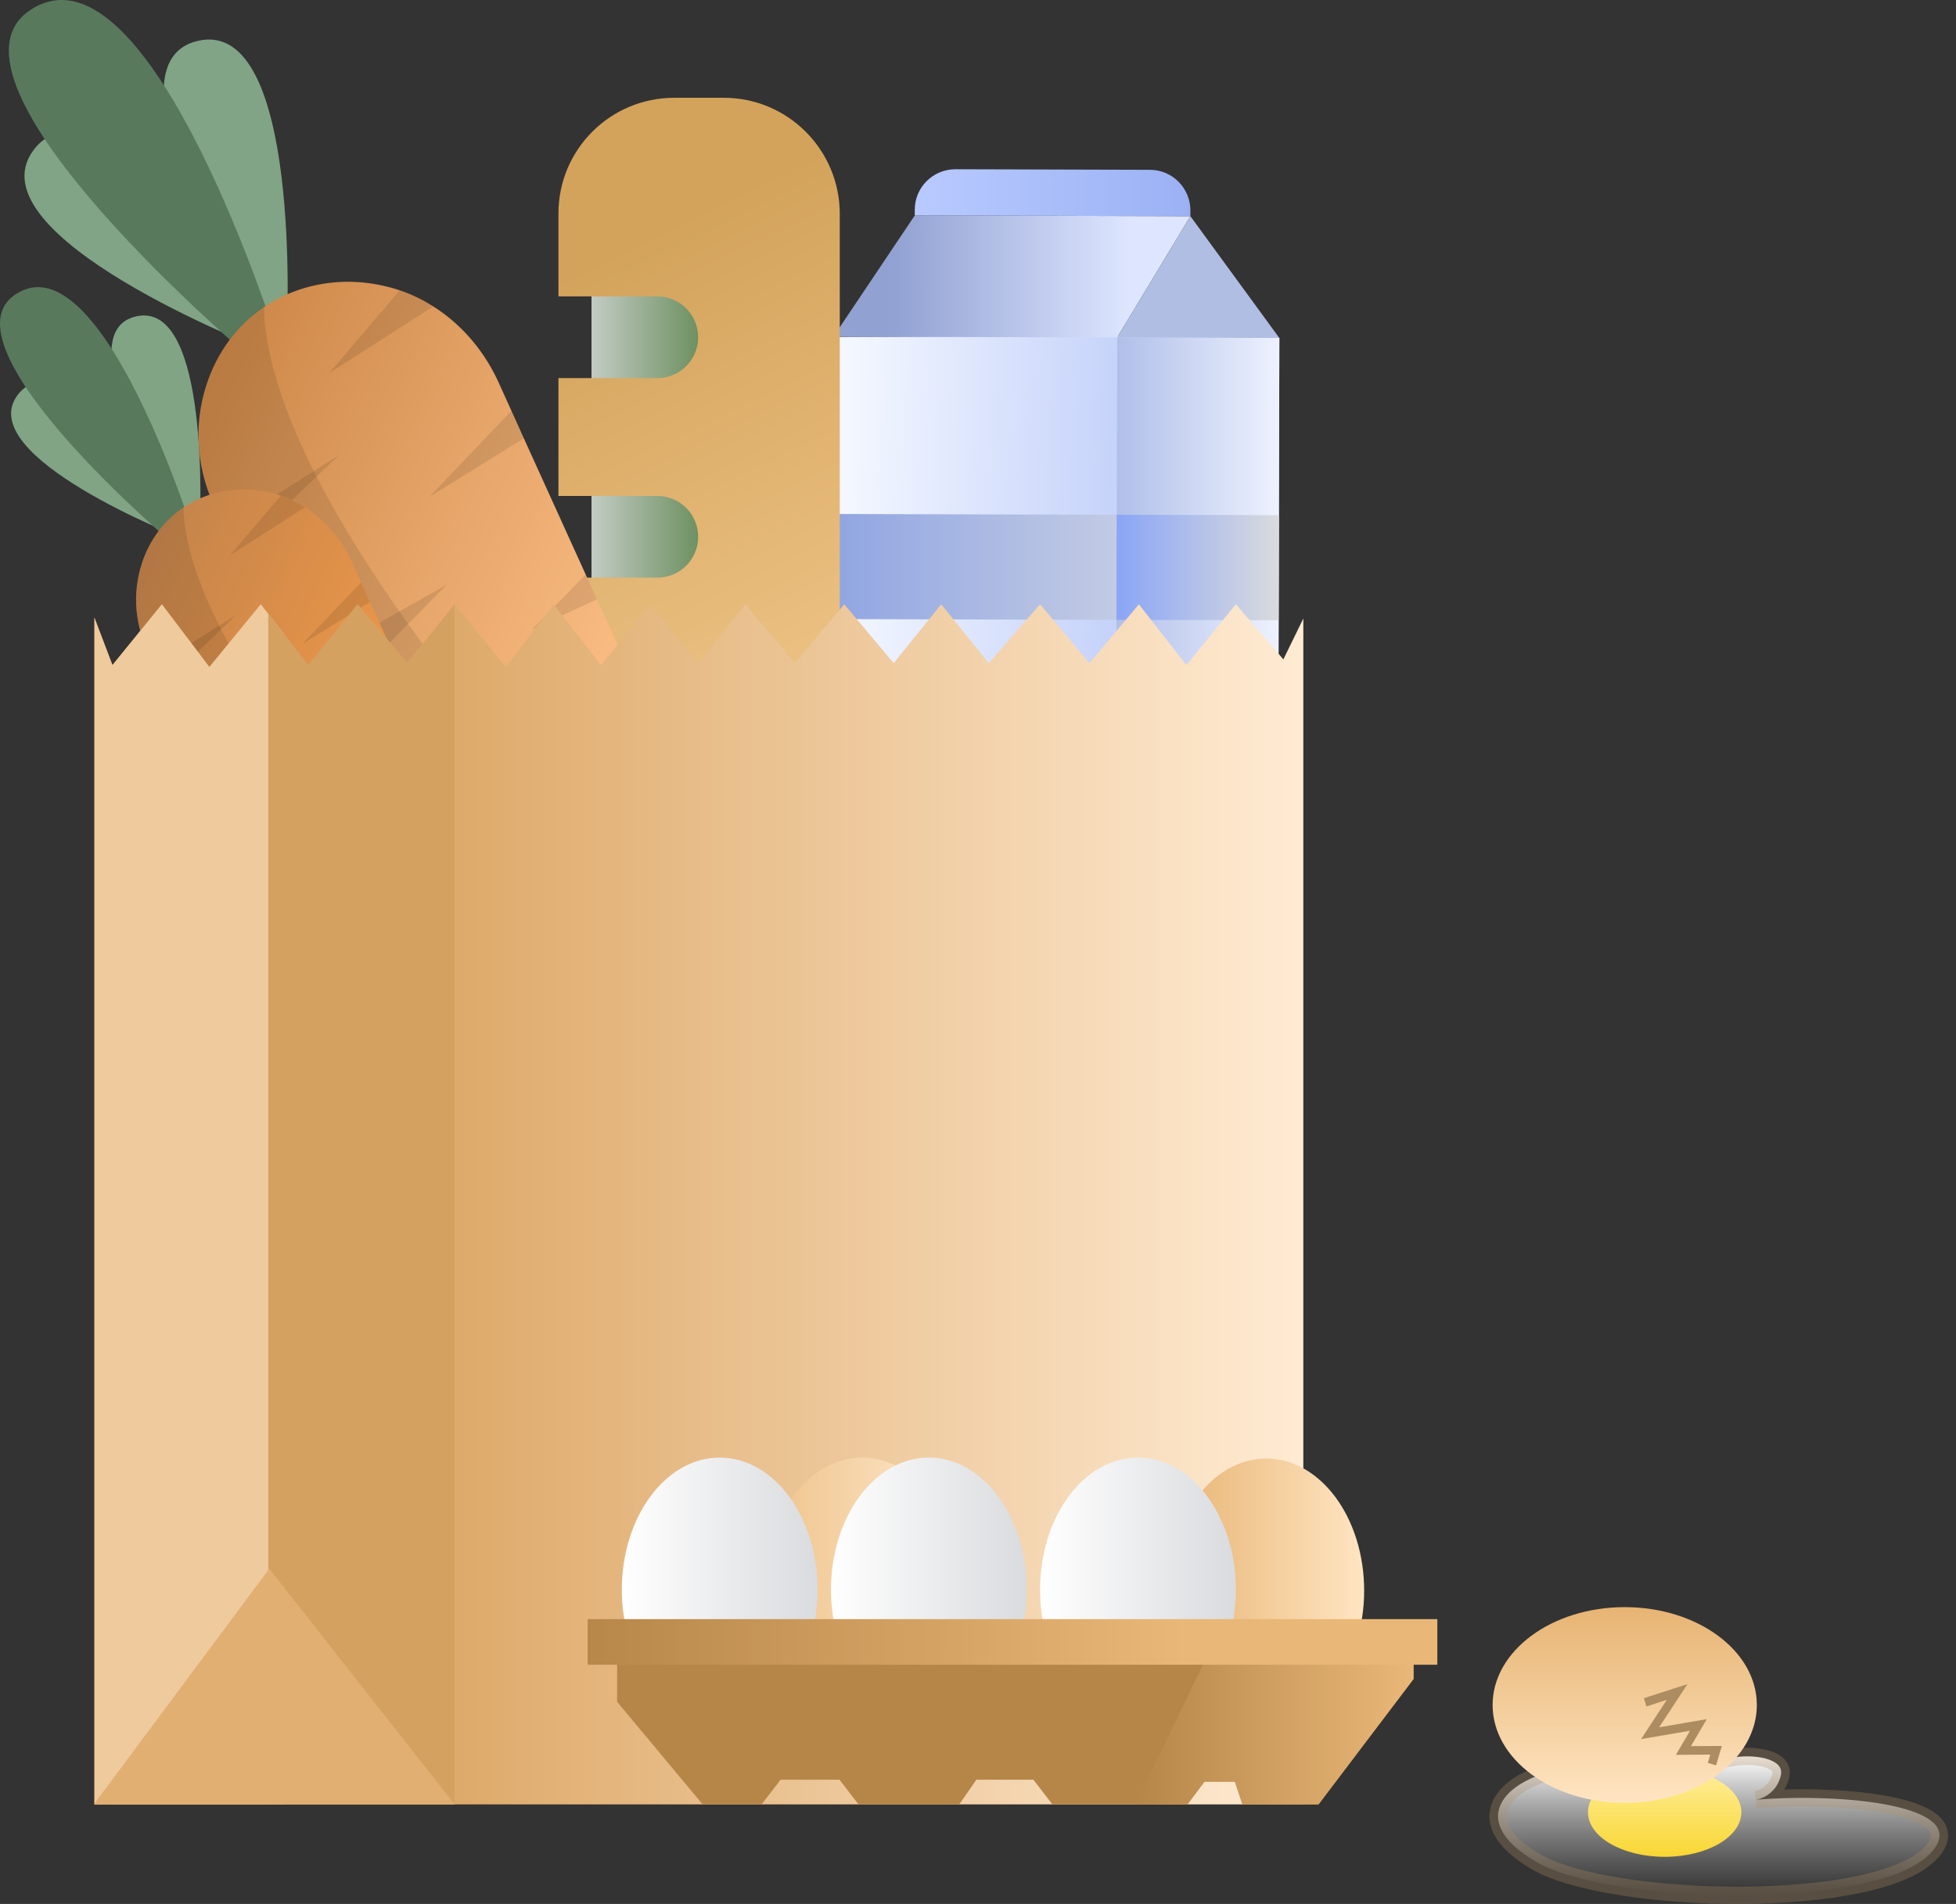 <svg width="227" height="221" viewBox="0 0 227 221" fill="none" xmlns="http://www.w3.org/2000/svg">
<rect x="0" y="0" width="227" height="221" fill="#333333" stroke="none"/>
<path d="M200.938 204.049C203.139 203.57 207.138 203.992 206.679 206.058C206.265 207.92 204.734 208.757 203.804 208.905C213.582 208.094 228.965 209.498 224.189 214.957C218.161 221.846 186.872 221.129 178.261 216.105C169.65 211.082 175.103 206.058 182.279 205.197C192.768 203.939 197.78 204.432 200.938 204.049Z" fill="url(#paint0_linear_6_9348)" stroke="#AE8C61" stroke-opacity="0.3" stroke-width="2"/>
<ellipse cx="193.191" cy="210.364" rx="8.899" ry="5.167" fill="url(#paint1_linear_6_9348)"/>
<path d="M148.472 39.234L148.296 107.31L125.839 107.244L96.544 107.178L96.676 56.97L96.72 39.102L129.722 38.969L148.472 39.234Z" fill="url(#paint2_linear_6_9348)"/>
<path d="M96.721 39.079L106.162 25.005L138.149 25.093L129.656 39.167L96.721 39.079Z" fill="url(#paint3_linear_6_9348)"/>
<path d="M138.149 25.094L148.473 39.234L129.656 39.168L138.149 25.094Z" fill="#B1BEE3"/>
<path d="M148.475 39.234L148.298 107.31L129.481 107.266L129.658 39.168L148.475 39.234Z" fill="url(#paint4_linear_6_9348)"/>
<path d="M106.161 25.006L138.148 25.094V24.432C138.148 21.829 136.052 19.711 133.449 19.711L110.882 19.645C108.279 19.645 106.161 21.741 106.161 24.344V25.006Z" fill="url(#paint5_linear_6_9348)"/>
<path d="M96.681 59.661L129.594 59.749L129.572 71.948L96.637 71.86L96.681 59.661Z" fill="url(#paint6_linear_6_9348)"/>
<path d="M148.406 59.794L148.384 71.993L129.567 71.949L129.589 59.75L148.406 59.794Z" fill="url(#paint7_linear_6_9348)"/>
<path d="M87.619 30.211H68.647V75.434H87.619V30.211Z" fill="url(#paint8_linear_6_9348)"/>
<path d="M84.001 11.351H78.243C70.809 11.351 64.809 17.373 64.809 24.785V34.404H76.28C78.905 34.404 81.022 36.521 81.022 39.146C81.022 41.771 78.905 43.889 76.28 43.889H64.809V57.566H76.28C78.905 57.566 81.022 59.684 81.022 62.309C81.022 64.934 78.905 67.052 76.28 67.052H64.809V93.413H97.457V24.785C97.435 17.373 91.413 11.351 84.001 11.351Z" fill="url(#paint9_linear_6_9348)"/>
<path d="M30.275 40.47C30.275 40.47 -3.476 27.322 3.892 17.417C11.282 7.49 31.643 37.47 31.643 37.47L30.275 40.47Z" fill="#80A485"/>
<path d="M33.299 38.219C33.299 38.219 35.042 2.019 22.997 4.733C10.909 7.446 30.012 38.241 30.012 38.241L33.299 38.219Z" fill="#80A485"/>
<path d="M32.573 40.779C32.573 40.779 17.55 -7.907 3.587 1.115C-9.076 9.321 29.33 41.749 29.33 41.749L32.573 40.779Z" fill="#59795D"/>
<path d="M78.368 106.141C77.552 106.053 76.714 105.7 75.942 105.038L70.735 100.604L70.713 100.582L59.684 91.163L57.654 89.42L42.962 76.89L40.117 74.463L30.587 66.346C29.638 65.529 28.756 64.625 27.962 63.676C27.3 62.882 26.682 62.044 26.153 61.161C23.417 56.772 22.336 51.521 23.483 46.404C24.454 42.102 26.704 38.683 29.682 36.344C29.991 36.102 30.322 35.859 30.653 35.638C35.065 32.66 40.822 31.844 46.382 33.697C47.771 34.16 49.073 34.8 50.286 35.572C53.683 37.712 56.352 40.933 57.985 44.661L59.353 47.683L60.786 50.859L67.956 66.654L69.257 69.522L77.706 88.118L78.478 89.839L83.001 99.81C84.633 103.318 81.545 106.538 78.368 106.141Z" fill="url(#paint10_linear_6_9348)"/>
<path opacity="0.1" d="M70.734 100.582L30.585 66.346C24.806 61.404 21.805 53.75 23.46 46.404C24.431 42.102 26.681 38.683 29.659 36.345C29.968 36.102 30.299 35.859 30.629 35.639C31.181 55.735 57.233 86.155 70.734 100.582Z" fill="black"/>
<path opacity="0.1" d="M50.282 35.572L38.193 43.315L46.377 33.719C47.767 34.182 49.069 34.8 50.282 35.572Z" fill="black"/>
<path opacity="0.1" d="M39.321 52.845L27.96 63.698C27.299 62.904 26.681 62.066 26.151 61.183L39.321 52.845Z" fill="black"/>
<path opacity="0.1" d="M60.81 50.881L49.868 57.632L59.354 47.683L60.81 50.881Z" fill="black"/>
<path opacity="0.1" d="M51.812 67.891L42.966 76.891L40.12 74.487L51.812 67.891Z" fill="black"/>
<path opacity="0.1" d="M69.277 69.566L61.755 73.051L67.976 66.676L69.277 69.566Z" fill="black"/>
<path opacity="0.1" d="M66.72 83.574L59.683 91.163L57.653 89.442L66.72 83.574Z" fill="black"/>
<path opacity="0.1" d="M78.526 89.861L73.629 92.552L77.754 88.162L78.526 89.861Z" fill="black"/>
<path d="M21.014 62.419C21.014 62.419 -3.252 52.956 2.043 45.852C7.359 38.705 21.985 60.279 21.985 60.279L21.014 62.419Z" fill="#80A484"/>
<path d="M23.197 60.787C23.197 60.787 24.454 34.779 15.807 36.72C7.116 38.661 20.859 60.809 20.859 60.809L23.197 60.787Z" fill="#80A484"/>
<path d="M22.668 62.639C22.668 62.639 11.859 27.631 1.844 34.138C-7.267 40.028 20.352 63.345 20.352 63.345L22.668 62.639Z" fill="#59795D"/>
<path d="M55.584 109.605C54.989 109.539 54.393 109.274 53.841 108.811L50.091 105.612C50.091 105.612 50.091 105.612 50.069 105.612L42.128 98.84L40.672 97.582L30.105 88.582L28.076 86.839L21.237 80.993C20.553 80.398 19.913 79.758 19.34 79.074C18.855 78.501 18.413 77.905 18.038 77.265C16.075 74.111 15.281 70.338 16.119 66.654C16.803 63.566 18.436 61.117 20.575 59.419C20.796 59.242 21.039 59.066 21.281 58.911C24.458 56.772 28.605 56.176 32.576 57.522C33.569 57.853 34.517 58.316 35.377 58.867C37.826 60.412 39.723 62.728 40.914 65.397L41.907 67.581L42.944 69.875L48.106 81.236L49.054 83.309L55.121 96.678L55.672 97.913L58.915 105.082C60.084 107.575 57.878 109.891 55.584 109.605Z" fill="url(#paint11_linear_6_9348)"/>
<path opacity="0.1" d="M50.091 105.612L21.237 80.993C17.068 77.442 14.928 71.927 16.119 66.655C16.803 63.566 18.436 61.118 20.576 59.419C20.796 59.242 21.039 59.066 21.281 58.912C21.678 73.383 40.407 95.244 50.091 105.612Z" fill="black"/>
<path opacity="0.1" d="M35.397 58.89L26.705 64.449L32.573 57.544C33.588 57.875 34.514 58.339 35.397 58.89Z" fill="black"/>
<path opacity="0.1" d="M27.502 71.309L19.34 79.096C18.854 78.523 18.413 77.927 18.038 77.287L27.502 71.309Z" fill="black"/>
<path opacity="0.1" d="M42.939 69.875L35.086 74.75L41.902 67.603L42.939 69.875Z" fill="black"/>
<path opacity="0.1" d="M36.501 82.12L30.125 88.583L28.096 86.862L36.501 82.12Z" fill="black"/>
<path opacity="0.1" d="M49.051 83.309L43.647 85.824L48.102 81.258L49.051 83.309Z" fill="black"/>
<path opacity="0.1" d="M47.195 93.391L42.143 98.839L40.688 97.604L47.195 93.391Z" fill="black"/>
<path opacity="0.1" d="M55.69 97.913L52.16 99.832L55.116 96.677L55.69 97.913Z" fill="black"/>
<path d="M151.255 71.794V209.447H10.955V71.684L13.051 77.199L18.786 70.14L24.301 77.419L30.257 70.14L31.14 71.265L33.015 73.669L35.772 77.199L41.508 70.14L47.243 76.978L52.758 70.14L58.714 77.419L64.229 70.14L69.744 77.199L75.48 70.14L80.995 76.978L86.51 70.14L92.245 76.978L97.981 70.14L103.716 76.978L109.231 70.14L114.746 76.978L120.702 70.14L126.438 76.978L132.173 70.14L137.688 77.199L143.424 70.14L148.939 76.537L151.255 71.794Z" fill="url(#paint12_linear_6_9348)"/>
<path d="M33.015 73.669V209.447H10.955V71.684L13.051 77.199L18.786 70.14L24.301 77.419L30.257 70.14L31.14 71.265L33.015 73.669Z" fill="#EECA9D"/>
<path d="M52.755 70.14V209.447H31.137V71.265L35.769 77.199L41.505 70.14L47.24 76.978L52.755 70.14Z" fill="url(#paint13_linear_6_9348)"/>
<path d="M52.758 209.447H10.955V209.359L31.25 182.093L52.758 209.447Z" fill="#E1AF72"/>
<path d="M146.954 199.962C153.228 199.962 158.314 193.098 158.314 184.631C158.314 176.163 153.228 169.299 146.954 169.299C140.679 169.299 135.593 176.163 135.593 184.631C135.593 193.098 140.679 199.962 146.954 199.962Z" fill="url(#paint14_linear_6_9348)"/>
<path d="M173.223 197.909C173.223 204.183 180.087 209.269 188.554 209.269C197.022 209.269 203.886 204.183 203.886 197.909C203.886 191.634 197.022 186.548 188.554 186.548C180.087 186.548 173.223 191.634 173.223 197.909Z" fill="url(#paint15_linear_6_9348)"/>
<path d="M190.926 197.593L194.637 196.398L191.5 201.18L197.102 200.225L195.369 203.189L199.154 203.163L198.677 204.77" stroke="#AE8C61"/>
<path d="M100.079 199.852C106.354 199.852 111.44 192.988 111.44 184.521C111.44 176.054 106.354 169.189 100.079 169.189C93.805 169.189 88.719 176.054 88.719 184.521C88.719 192.988 93.805 199.852 100.079 199.852Z" fill="url(#paint16_linear_6_9348)"/>
<path d="M83.528 199.852C89.802 199.852 94.888 192.988 94.888 184.521C94.888 176.054 89.802 169.189 83.528 169.189C77.253 169.189 72.167 176.054 72.167 184.521C72.167 192.988 77.253 199.852 83.528 199.852Z" fill="url(#paint17_linear_6_9348)"/>
<path d="M132.063 199.852C138.337 199.852 143.424 192.988 143.424 184.521C143.424 176.054 138.337 169.189 132.063 169.189C125.789 169.189 120.702 176.054 120.702 184.521C120.702 192.988 125.789 199.852 132.063 199.852Z" fill="url(#paint18_linear_6_9348)"/>
<path d="M107.798 199.852C114.073 199.852 119.159 192.988 119.159 184.521C119.159 176.054 114.073 169.189 107.798 169.189C101.524 169.189 96.438 176.054 96.438 184.521C96.438 192.988 101.524 199.852 107.798 199.852Z" fill="url(#paint19_linear_6_9348)"/>
<path d="M164.048 191.801V194.889L153.018 209.449H144.195L143.312 206.801H139.783L137.797 209.449H122.135L119.929 206.581H113.311L111.326 209.449H99.634L97.428 206.581H90.59L88.383 209.449H81.545L71.618 197.536V191.801H164.048Z" fill="#B68649"/>
<path d="M164.048 191.801V194.889L153.018 209.449H144.194L143.312 206.801H139.782L137.797 209.449H131.774L140.289 191.801H164.048Z" fill="url(#paint20_linear_6_9348)"/>
<path d="M166.807 187.94H68.2V193.234H166.807V187.94Z" fill="url(#paint21_linear_6_9348)"/>
<defs>
<linearGradient id="paint0_linear_6_9348" x1="199.47" y1="203.87" x2="199.47" y2="220" gradientUnits="userSpaceOnUse">
<stop stop-color="white"/>
<stop offset="1" stop-color="#BCBCBC" stop-opacity="0"/>
</linearGradient>
<linearGradient id="paint1_linear_6_9348" x1="193.191" y1="205.197" x2="193.191" y2="215.531" gradientUnits="userSpaceOnUse">
<stop stop-color="#FFEE9C"/>
<stop offset="1" stop-color="#F8D733"/>
</linearGradient>
<linearGradient id="paint2_linear_6_9348" x1="97.73" y1="72.374" x2="135.634" y2="73.638" gradientUnits="userSpaceOnUse">
<stop stop-color="#F3F7FF"/>
<stop offset="1" stop-color="#BCCBF9"/>
</linearGradient>
<linearGradient id="paint3_linear_6_9348" x1="103.688" y1="32.09" x2="145.125" y2="32.086" gradientUnits="userSpaceOnUse">
<stop stop-color="#91A1D2"/>
<stop offset="0.667" stop-color="#DEE6FF"/>
</linearGradient>
<linearGradient id="paint4_linear_6_9348" x1="129.476" y1="73.241" x2="148.47" y2="73.241" gradientUnits="userSpaceOnUse">
<stop stop-color="#B0BFE9"/>
<stop offset="1" stop-color="#EEF2FF"/>
</linearGradient>
<linearGradient id="paint5_linear_6_9348" x1="106.174" y1="22.315" x2="138.163" y2="22.399" gradientUnits="userSpaceOnUse">
<stop stop-color="#B8CAFF"/>
<stop offset="1" stop-color="#9BB1F4"/>
</linearGradient>
<linearGradient id="paint6_linear_6_9348" x1="96.639" y1="65.808" x2="129.603" y2="65.805" gradientUnits="userSpaceOnUse">
<stop stop-color="#90A5E2"/>
<stop offset="1" stop-color="#C2CBE4"/>
<stop offset="1" stop-color="#C6D1F2"/>
<stop offset="1" stop-color="#F5F8FF"/>
</linearGradient>
<linearGradient id="paint7_linear_6_9348" x1="129.566" y1="65.877" x2="148.414" y2="65.875" gradientUnits="userSpaceOnUse">
<stop stop-color="#8AA5F6"/>
<stop offset="1" stop-color="#DADBDE"/>
</linearGradient>
<linearGradient id="paint8_linear_6_9348" x1="82.449" y1="52.823" x2="65.243" y2="52.823" gradientUnits="userSpaceOnUse">
<stop stop-color="#648A56"/>
<stop offset="1" stop-color="#DADBDE"/>
</linearGradient>
<linearGradient id="paint9_linear_6_9348" x1="103.075" y1="102.724" x2="67.996" y2="30.582" gradientUnits="userSpaceOnUse">
<stop stop-color="#F7CF95"/>
<stop offset="1" stop-color="#D3A35B"/>
</linearGradient>
<linearGradient id="paint10_linear_6_9348" x1="17.206" y1="49.614" x2="79.047" y2="77.464" gradientUnits="userSpaceOnUse">
<stop stop-color="#CA8444"/>
<stop offset="1" stop-color="#FFC28A"/>
</linearGradient>
<linearGradient id="paint11_linear_6_9348" x1="11.627" y1="68.975" x2="56.077" y2="88.992" gradientUnits="userSpaceOnUse">
<stop stop-color="#C0824B"/>
<stop offset="1" stop-color="#FF9F47"/>
</linearGradient>
<linearGradient id="paint12_linear_6_9348" x1="10.955" y1="139.793" x2="151.255" y2="139.793" gradientUnits="userSpaceOnUse">
<stop stop-color="#D08E3E"/>
<stop offset="1" stop-color="#FFEBD3"/>
</linearGradient>
<linearGradient id="paint13_linear_6_9348" x1="42.391" y1="190.788" x2="41.18" y2="52.044" gradientUnits="userSpaceOnUse">
<stop stop-color="#D5A161"/>
</linearGradient>
<linearGradient id="paint14_linear_6_9348" x1="135.593" y1="184.631" x2="158.314" y2="184.631" gradientUnits="userSpaceOnUse">
<stop stop-color="#E7B473"/>
<stop offset="1" stop-color="#FFE5C2"/>
</linearGradient>
<linearGradient id="paint15_linear_6_9348" x1="188.554" y1="186.548" x2="188.554" y2="209.269" gradientUnits="userSpaceOnUse">
<stop stop-color="#E7B473"/>
<stop offset="1" stop-color="#FFE5C2"/>
</linearGradient>
<linearGradient id="paint16_linear_6_9348" x1="88.719" y1="184.521" x2="111.44" y2="184.521" gradientUnits="userSpaceOnUse">
<stop stop-color="#EEC38B"/>
<stop offset="1" stop-color="#FFE9CE"/>
</linearGradient>
<linearGradient id="paint17_linear_6_9348" x1="72.167" y1="184.521" x2="94.888" y2="184.521" gradientUnits="userSpaceOnUse">
<stop stop-color="white"/>
<stop offset="1" stop-color="#DADBDE"/>
</linearGradient>
<linearGradient id="paint18_linear_6_9348" x1="120.702" y1="184.521" x2="143.424" y2="184.521" gradientUnits="userSpaceOnUse">
<stop stop-color="white"/>
<stop offset="1" stop-color="#DADBDE"/>
</linearGradient>
<linearGradient id="paint19_linear_6_9348" x1="96.438" y1="184.521" x2="119.159" y2="184.521" gradientUnits="userSpaceOnUse">
<stop stop-color="white"/>
<stop offset="1" stop-color="#DADBDE"/>
</linearGradient>
<linearGradient id="paint20_linear_6_9348" x1="131.77" y1="200.625" x2="164.048" y2="200.625" gradientUnits="userSpaceOnUse">
<stop stop-color="#B68649"/>
<stop offset="1" stop-color="#E9B879"/>
</linearGradient>
<linearGradient id="paint21_linear_6_9348" x1="66.538" y1="190.746" x2="137.349" y2="190.525" gradientUnits="userSpaceOnUse">
<stop stop-color="#B68649"/>
<stop offset="1" stop-color="#E9B777"/>
</linearGradient>
</defs>
</svg>
